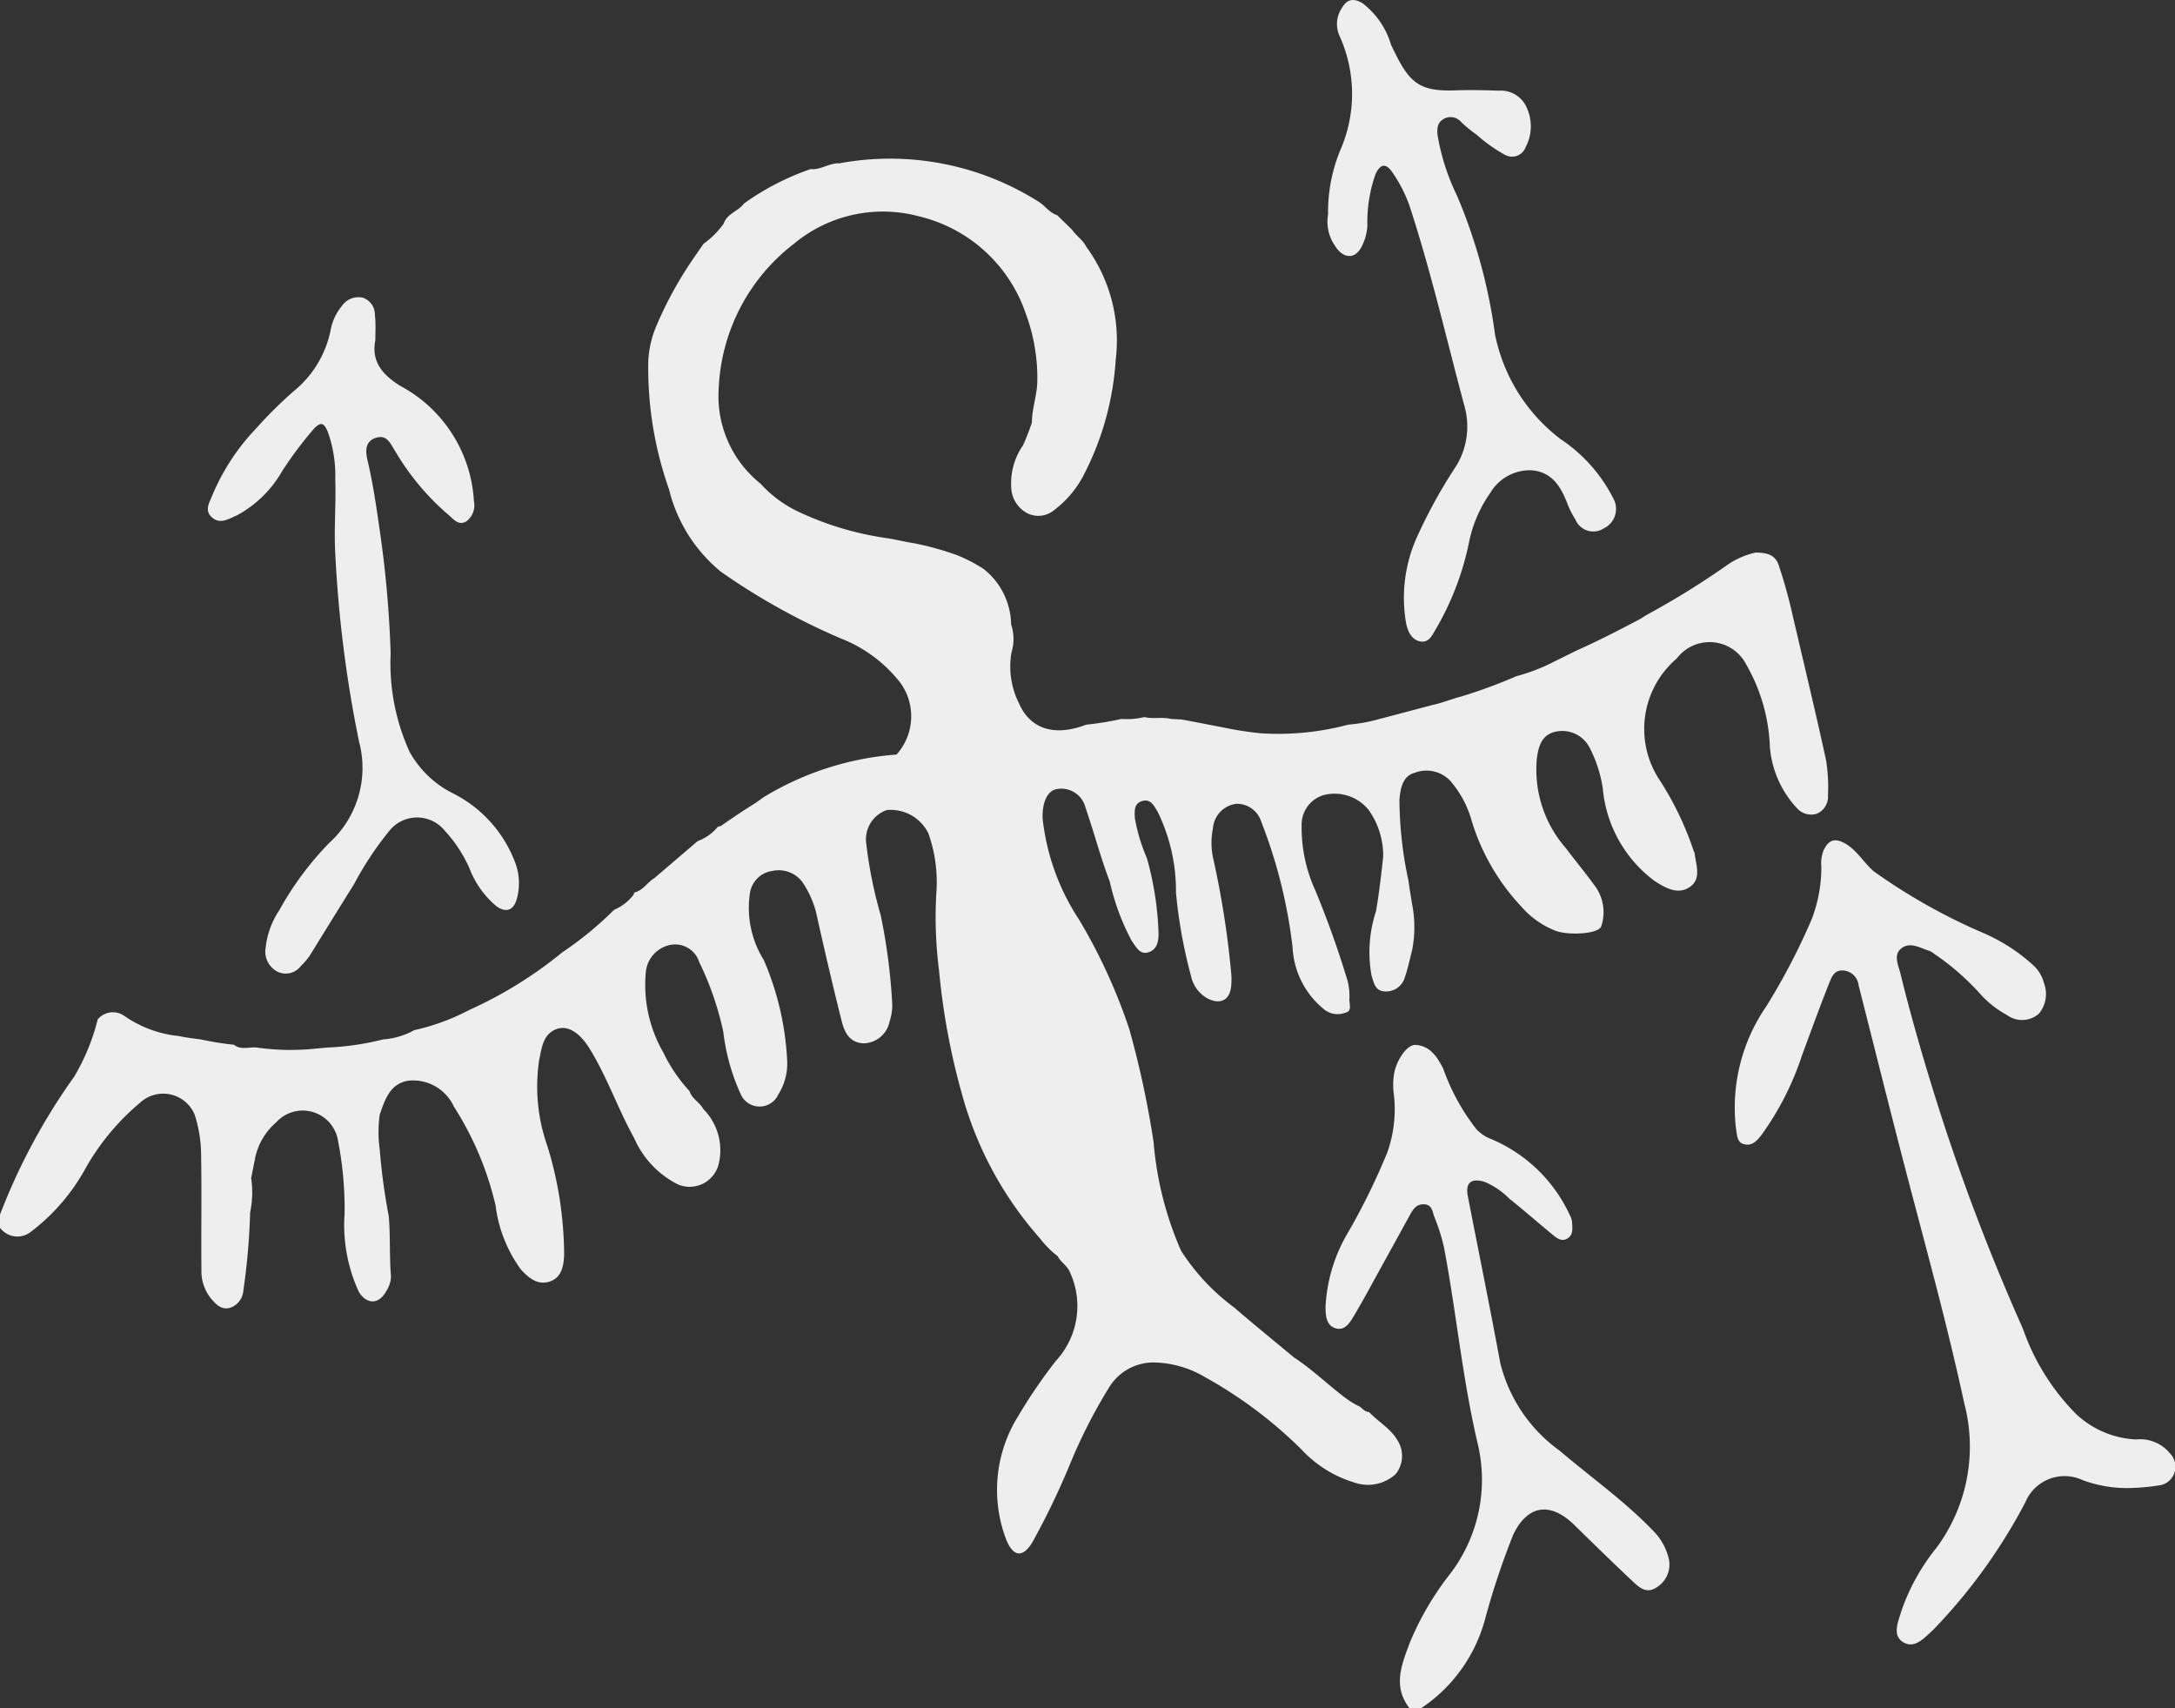 <svg xmlns="http://www.w3.org/2000/svg" width="80.53" height="63.248" viewBox="0 0 80.53 63.248"><rect x="0" y="0" width="80.53" height="63.248" fill="#333333" stroke="none"/><defs><style>.a{fill:#eee;}</style></defs><g transform="translate(-2029.876 67.395)"><path class="a" d="M2047.255,19.291a15.445,15.445,0,0,0,3.447-2.137,12.734,12.734,0,0,0,1.91-1.568,1.8,1.8,0,0,0,.726-.563.3.3,0,0,1,.021-.078c.326-.07.482-.378.747-.534l1.6-1.369a1.741,1.741,0,0,0,.752-.535.585.585,0,0,1,.1-.02c.422-.292.844-.582,1.282-.85l.311-.222a11.031,11.031,0,0,1,4.92-1.578,2.119,2.119,0,0,0,.149-2.646A5.174,5.174,0,0,0,2061,5.536a24.543,24.543,0,0,1-4.424-2.461,5.676,5.676,0,0,1-1.93-3.059,13.481,13.481,0,0,1-.767-4.746,3.814,3.814,0,0,1,.323-1.358,14.185,14.185,0,0,1,1.411-2.532l.311-.451a3.221,3.221,0,0,0,.747-.747c.124-.377.542-.456.752-.745a9.573,9.573,0,0,1,2.452-1.269.229.229,0,0,1,.1,0c.3-.009.561-.182.856-.214a.232.232,0,0,1,.1,0,10.285,10.285,0,0,1,7.408,1.422c.238.152.4.407.681.495l.551.538c.155.226.4.378.525.629a5.881,5.881,0,0,1,1.089,4.191,10.74,10.74,0,0,1-1.219,4.326,3.852,3.852,0,0,1-1.054,1.228.915.915,0,0,1-.987.127,1.121,1.121,0,0,1-.607-.936,2.472,2.472,0,0,1,.433-1.581,8.486,8.486,0,0,0,.332-.85c0-.526.2-1.033.2-1.549a6.832,6.832,0,0,0-.424-2.47,5.531,5.531,0,0,0-3.966-3.614,5.146,5.146,0,0,0-4.62,1.017,7.128,7.128,0,0,0-2.786,5.341,4.151,4.151,0,0,0,1.552,3.544,4.449,4.449,0,0,0,1.4,1.036,11.434,11.434,0,0,0,3.309.983c.327.051.648.137.977.184a11.1,11.1,0,0,1,1.584.44,5.755,5.755,0,0,1,.986.512,2.667,2.667,0,0,1,1.018,2.055,1.687,1.687,0,0,1,.013,1.039,3.042,3.042,0,0,0,.278,1.88c.422.968,1.336,1.234,2.483.791a11.227,11.227,0,0,0,1.311-.213,2.826,2.826,0,0,0,.85-.069c.324.079.66-.012.984.069l.4.021c.538.1,1.073.205,1.609.309h0c.429.091.864.153,1.3.2a10.045,10.045,0,0,0,3.259-.32,5.836,5.836,0,0,0,1.092-.192L2082.924,8c.365-.076.708-.225,1.068-.316a18.791,18.791,0,0,0,2.029-.748,6.835,6.835,0,0,0,1.386-.533l.859-.425c.8-.355,1.573-.756,2.346-1.163l.2-.13a30.027,30.027,0,0,0,2.969-1.833,2.972,2.972,0,0,1,1.1-.493c.351.009.691.04.841.436a18.62,18.62,0,0,1,.53,1.9c.415,1.782.844,3.561,1.234,5.348a6.394,6.394,0,0,1,.072,1.307.683.683,0,0,1-.424.681.7.7,0,0,1-.728-.212,3.759,3.759,0,0,1-1-2.263,6.577,6.577,0,0,0-.867-3.037,1.524,1.524,0,0,0-2.582-.236,3.424,3.424,0,0,0-.614,4.527,11.514,11.514,0,0,1,1.248,2.616c.005.016.025.03.027.045.044.44.271.958-.171,1.266s-.909.04-1.314-.223a4.8,4.8,0,0,1-1.914-3.43,4.874,4.874,0,0,0-.482-1.492,1.138,1.138,0,0,0-1.236-.607c-.532.1-.656.528-.719.968a4.408,4.408,0,0,0,1.07,3.349c.338.451.7.883,1.032,1.341a1.64,1.64,0,0,1,.277,1.556c-.1.278-1.159.341-1.665.172a3.222,3.222,0,0,1-1.28-.892,8.054,8.054,0,0,1-1.845-3.169,3.812,3.812,0,0,0-.814-1.517,1.216,1.216,0,0,0-1.313-.276c-.436.116-.521.59-.554,1a14.588,14.588,0,0,0,.337,3c.036.29.089.578.134.868a4.419,4.419,0,0,1,0,1.69c-.087.332-.153.672-.266.995a.721.721,0,0,1-.768.535c-.339-.027-.382-.31-.471-.592a4.866,4.866,0,0,1,.169-2.382c.114-.668.19-1.337.264-2.008a2.93,2.93,0,0,0-.531-1.725,1.62,1.62,0,0,0-1.7-.553,1.143,1.143,0,0,0-.789,1.127,5.577,5.577,0,0,0,.5,2.378,35.318,35.318,0,0,1,1.2,3.36,2.37,2.37,0,0,1,.07.683c-.011.177.11.444-.148.5a.794.794,0,0,1-.749-.09,3.144,3.144,0,0,1-1.208-2.329,18.638,18.638,0,0,0-1.161-4.654.943.943,0,0,0-.933-.658.991.991,0,0,0-.854.9,2.7,2.7,0,0,0,.022,1.179,33.518,33.518,0,0,1,.65,4.152,2.6,2.6,0,0,1,.006.48c-.036.553-.4.745-.892.486a1.245,1.245,0,0,1-.6-.83,18.456,18.456,0,0,1-.555-3.077,6.662,6.662,0,0,0-.674-2.988c-.144-.235-.265-.507-.594-.4-.292.092-.266.378-.255.625a6.6,6.6,0,0,0,.448,1.49,11.583,11.583,0,0,1,.428,2.739c.011.3-.038.64-.378.742-.314.094-.45-.2-.606-.411a8.6,8.6,0,0,1-.818-2.2c-.342-.9-.586-1.835-.9-2.745a.922.922,0,0,0-1.088-.683c-.344.073-.523.528-.5,1.091a8.46,8.46,0,0,0,1.344,3.729,20.6,20.6,0,0,1,1.864,4.06,34.779,34.779,0,0,1,.9,4.185,12.57,12.57,0,0,0,1.015,4.017,7.883,7.883,0,0,0,1.963,2.1c.731.631,1.482,1.24,2.225,1.858.665.434,1.234.99,1.865,1.469a3.372,3.372,0,0,0,.49.312c.155.05.234.236.418.235.343.363.8.609,1.06,1.057a1.073,1.073,0,0,1-.077,1.246,1.527,1.527,0,0,1-1.549.3,4.384,4.384,0,0,1-1.935-1.217,16.292,16.292,0,0,0-3.573-2.678,3.835,3.835,0,0,0-1.85-.541,1.924,1.924,0,0,0-1.685.9,19.357,19.357,0,0,0-1.485,2.919,27.918,27.918,0,0,1-1.378,2.85c-.353.571-.7.52-.956-.1a5.153,5.153,0,0,1,.42-4.553,19.2,19.2,0,0,1,1.418-2.08,2.986,2.986,0,0,0,.487-3.34c-.114-.21-.321-.326-.425-.533a3.426,3.426,0,0,1-.642-.642,13.375,13.375,0,0,1-2.788-4.965,25.626,25.626,0,0,1-.962-4.977,15.5,15.5,0,0,1-.1-2.858,5.387,5.387,0,0,0-.293-2.206,1.552,1.552,0,0,0-1.543-.866,1.143,1.143,0,0,0-.759,1.234,16.232,16.232,0,0,0,.537,2.666,21.829,21.829,0,0,1,.427,3.31,1.955,1.955,0,0,1-.1.619,1,1,0,0,1-.983.806c-.534-.035-.7-.451-.8-.86-.334-1.33-.645-2.666-.942-4.005a3.677,3.677,0,0,0-.5-1.1,1.1,1.1,0,0,0-1.123-.416.973.973,0,0,0-.826.849,3.648,3.648,0,0,0,.516,2.448,10.661,10.661,0,0,1,.868,3.768,2.147,2.147,0,0,1-.329,1.208.761.761,0,0,1-1.391-.007,7.642,7.642,0,0,1-.647-2.314,11.3,11.3,0,0,0-.891-2.578.934.934,0,0,0-1.146-.618,1.131,1.131,0,0,0-.825.935,5,5,0,0,0,.641,3.027,5.811,5.811,0,0,0,.971,1.433c.088.285.378.415.512.665a2.16,2.16,0,0,1,.553,2.088,1.107,1.107,0,0,1-1.512.692,3.468,3.468,0,0,1-1.6-1.7c-.6-1.078-1-2.257-1.648-3.311-.357-.576-.793-.887-1.223-.733-.508.183-.55.687-.646,1.129a6.6,6.6,0,0,0,.3,3.2,13.8,13.8,0,0,1,.621,3.993c-.007.362-.062.83-.466,1-.468.2-.825-.078-1.14-.427a5.1,5.1,0,0,1-.934-2.372,11.7,11.7,0,0,0-1.543-3.654,1.664,1.664,0,0,0-1.684-.957c-.682.109-.866.7-1.06,1.257a4.677,4.677,0,0,0,0,1.294,22.756,22.756,0,0,0,.334,2.465c.064.747.02,1.5.083,2.241a1.072,1.072,0,0,1-.183.546c-.271.49-.722.486-1.012.006a5.9,5.9,0,0,1-.524-2.866,13.107,13.107,0,0,0-.262-2.816,1.323,1.323,0,0,0-2.273-.581,2.355,2.355,0,0,0-.79,1.394c-.045.221-.089.441-.134.662a3.655,3.655,0,0,1-.038,1.278,24.487,24.487,0,0,1-.248,2.868.733.733,0,0,1-.45.644c-.33.122-.533-.076-.727-.3a1.593,1.593,0,0,1-.378-1.067c-.014-1.468.015-2.936-.014-4.4a4.882,4.882,0,0,0-.238-1.371,1.263,1.263,0,0,0-2.025-.434,8.819,8.819,0,0,0-2.032,2.458,7.4,7.4,0,0,1-2.019,2.326.8.8,0,0,1-1.142-.176V26.9a22.836,22.836,0,0,1,2.757-5.135,7.875,7.875,0,0,0,.873-2.123.731.731,0,0,1,.985-.129,4.3,4.3,0,0,0,2.035.748c.27.062.549.086.823.128a10.842,10.842,0,0,0,1.2.191c.25.2.538.087.81.1a9.031,9.031,0,0,0,2.262.04l.4-.037a9.956,9.956,0,0,0,2.052-.3,2.768,2.768,0,0,0,1.151-.342A8.161,8.161,0,0,0,2047.255,19.291Z" transform="translate(0 -49.298)"/><path class="a" d="M2492.582,319.429c-.646-.814-.291-1.642.006-2.44a10.886,10.886,0,0,1,1.51-2.568,5.737,5.737,0,0,0,.985-4.86c-.552-2.374-.777-4.8-1.228-7.181a6.918,6.918,0,0,0-.363-1.153c-.069-.183-.074-.441-.364-.461-.308-.02-.43.2-.552.421q-.584,1.062-1.17,2.123c-.281.509-.555,1.023-.853,1.523-.158.267-.342.621-.7.527s-.388-.466-.388-.8a5.96,5.96,0,0,1,.768-2.638,24.475,24.475,0,0,0,1.514-3.063,4.774,4.774,0,0,0,.24-2.227,2.5,2.5,0,0,1,0-.583c.049-.546.475-1.205.816-1.184.536.033.8.45,1.021.881a7.875,7.875,0,0,0,1.235,2.249,1.483,1.483,0,0,0,.555.362,5.593,5.593,0,0,1,2.892,2.8.688.688,0,0,1,.089.3c.011.208.046.438-.174.574s-.405-.022-.564-.153c-.536-.44-1.057-.9-1.6-1.333a2.754,2.754,0,0,0-.911-.613c-.5-.146-.708.041-.611.539.4,2.056.819,4.109,1.2,6.168a5.662,5.662,0,0,0,2.2,3.249c1.154.984,2.4,1.86,3.455,2.958a2.185,2.185,0,0,1,.56.949.989.989,0,0,1-.429,1.153c-.385.262-.664-.018-.913-.252-.72-.676-1.426-1.369-2.133-2.06-.891-.87-1.737-.743-2.265.372a28.672,28.672,0,0,0-1.037,3.111,5.747,5.747,0,0,1-2.365,3.3Z" transform="translate(-410.511 -323.576)"/><path class="a" d="M2645.72,247.913a4.743,4.743,0,0,1-1.794-.292,1.574,1.574,0,0,0-2.123.825,20.447,20.447,0,0,1-3.416,4.724c-.317.282-.663.7-1.087.461-.446-.254-.2-.771-.088-1.155a7.713,7.713,0,0,1,1.3-2.347,6.289,6.289,0,0,0,1.03-5.356c-.633-2.94-1.442-5.837-2.2-8.747-.581-2.239-1.141-4.483-1.711-6.725a.614.614,0,0,0-.531-.544c-.368-.05-.468.242-.557.465-.354.881-.673,1.777-1.005,2.667a10.815,10.815,0,0,1-1.5,2.951c-.173.221-.359.427-.656.343-.258-.073-.247-.339-.289-.561a6.608,6.608,0,0,1,1.113-4.53,23.9,23.9,0,0,0,1.7-3.264,5.4,5.4,0,0,0,.346-1.906,1.336,1.336,0,0,1,.085-.625c.172-.35.386-.464.759-.265.47.251.713.724,1.1,1.053a21.689,21.689,0,0,0,4.084,2.294,6.639,6.639,0,0,1,1.839,1.2,1.337,1.337,0,0,1,.372.63,1.142,1.142,0,0,1-.188,1.148.947.947,0,0,1-1.184.042,3.7,3.7,0,0,1-.923-.709,9.267,9.267,0,0,0-1.748-1.541.942.942,0,0,0-.175-.115c-.343-.1-.71-.353-1.042-.112s-.129.627-.052.941c.437,1.779.953,3.535,1.513,5.28a79.368,79.368,0,0,0,3.019,7.863,8.429,8.429,0,0,0,1.963,3.158,3.472,3.472,0,0,0,2.229.951,1.426,1.426,0,0,1,1.256.515.7.7,0,0,1-.438,1.191A8.337,8.337,0,0,1,2645.72,247.913Z" transform="translate(-536.94 -260.22)"/><path class="a" d="M2108.238,37.3c-.145.729.187,1.242.936,1.7a5.165,5.165,0,0,1,2.713,4.264.735.735,0,0,1-.29.75c-.3.17-.487-.117-.683-.272a9.351,9.351,0,0,1-1.945-2.338c-.176-.269-.291-.615-.705-.49-.443.134-.383.557-.314.843.2.846.323,1.705.447,2.561a40.584,40.584,0,0,1,.407,4.576,7.917,7.917,0,0,0,.7,3.644,3.75,3.75,0,0,0,1.566,1.519,4.735,4.735,0,0,1,2.362,2.63,2.173,2.173,0,0,1,.046,1.29c-.117.429-.391.537-.753.283a3.41,3.41,0,0,1-1-1.4,5.088,5.088,0,0,0-.927-1.411,1.316,1.316,0,0,0-2.047.022,12.039,12.039,0,0,0-1.3,1.964q-.819,1.313-1.63,2.632a2.434,2.434,0,0,1-.339.4.7.7,0,0,1-.857.218.833.833,0,0,1-.45-.887,3.069,3.069,0,0,1,.5-1.383,11.644,11.644,0,0,1,1.853-2.5,3.752,3.752,0,0,0,1.105-3.756,45.9,45.9,0,0,1-.88-6.966c-.05-.912.031-1.832,0-2.746a4.769,4.769,0,0,0-.277-1.754c-.13-.305-.235-.4-.507-.12a14.076,14.076,0,0,0-1.181,1.574,4.247,4.247,0,0,1-1.682,1.642c-.3.125-.61.344-.919.072-.291-.257-.088-.555.017-.824a8.091,8.091,0,0,1,1.609-2.457,15.9,15.9,0,0,1,1.4-1.39,3.9,3.9,0,0,0,1.366-2.249,1.954,1.954,0,0,1,.415-.9.742.742,0,0,1,.775-.314.662.662,0,0,1,.452.654C2108.258,36.658,2108.238,36.926,2108.238,37.3Z" transform="translate(-64.464 -92.102)"/><path class="a" d="M2490.09-59.462a5.978,5.978,0,0,1,.49-2.464,5.191,5.191,0,0,0-.061-4.127,1.067,1.067,0,0,1,.092-1.062c.2-.341.453-.337.748-.165a2.985,2.985,0,0,1,1.057,1.53c.644,1.372.966,1.755,2.4,1.7.532-.019,1.066-.005,1.6.011a1.047,1.047,0,0,1,1.043.663,1.645,1.645,0,0,1-.056,1.43.534.534,0,0,1-.785.27,5.584,5.584,0,0,1-1.028-.732,4.838,4.838,0,0,1-.57-.466.512.512,0,0,0-.658-.112c-.248.138-.248.411-.208.657a8.268,8.268,0,0,0,.715,2.191,19.871,19.871,0,0,1,1.4,5.116,6.469,6.469,0,0,0,2.419,3.876,5.761,5.761,0,0,1,2,2.28.8.8,0,0,1-.4,1.038.714.714,0,0,1-1.036-.323,3.457,3.457,0,0,1-.308-.614c-.236-.612-.56-1.148-1.3-1.218a1.7,1.7,0,0,0-1.544.828,4.842,4.842,0,0,0-.8,1.877,10.545,10.545,0,0,1-1.194,3.127c-.14.227-.265.574-.613.5-.325-.069-.457-.379-.517-.686a5.479,5.479,0,0,1,.352-3.056,18.931,18.931,0,0,1,1.513-2.764,2.8,2.8,0,0,0,.291-2.229c-.662-2.468-1.231-4.96-2.028-7.391a5.138,5.138,0,0,0-.625-1.223c-.243-.366-.449-.341-.634.053a5.326,5.326,0,0,0-.3,1.909,1.953,1.953,0,0,1-.217.782c-.264.507-.713.4-.974-.027A1.574,1.574,0,0,1,2490.09-59.462Z" transform="translate(-411.041)"/></g></svg>